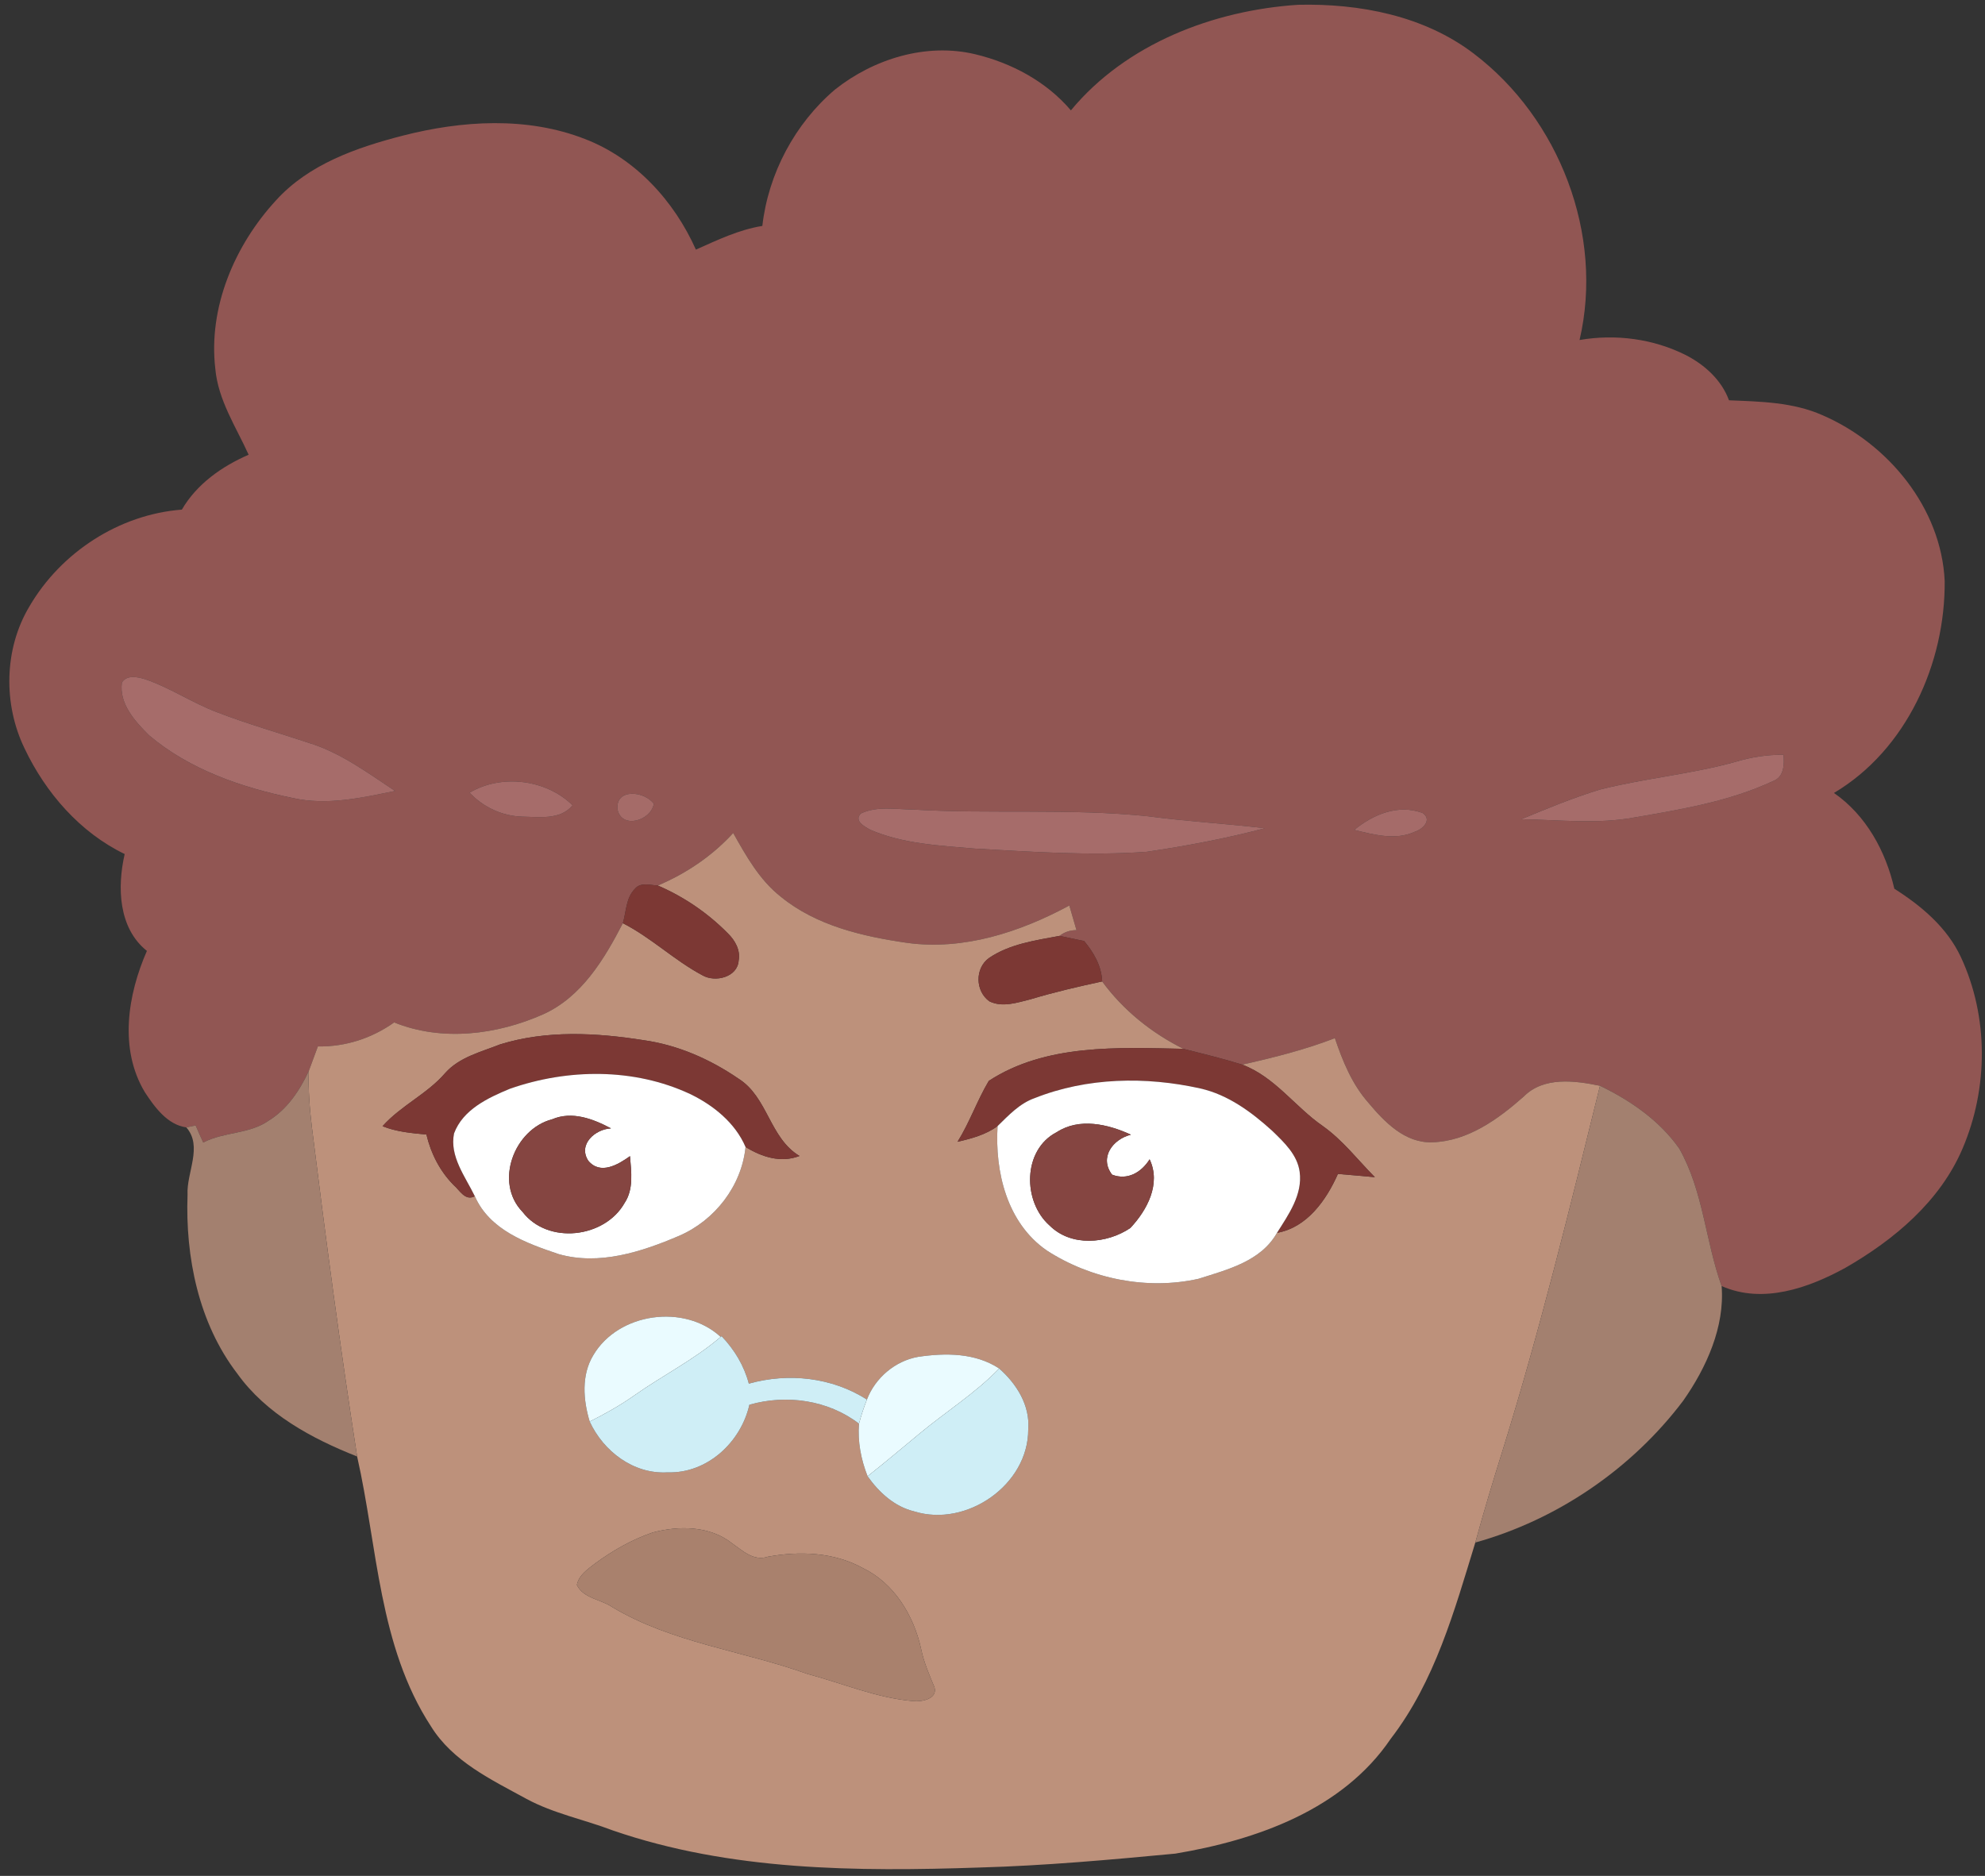 <svg width="474" height="448" viewBox="0 0 474 448" fill="none" xmlns="http://www.w3.org/2000/svg">
<rect x="0" y="0" width="474" height="448" fill="#333333" stroke="none"/>
<g clip-path="url(#clip0_489_24175)">
<path d="M255.72 26.36C268.88 10.466 289.76 2.466 309.96 1.146C324.627 0.8 340.04 3.733 351.933 12.813C372.373 28.32 383.053 56.066 377.187 81.2C385.76 79.719 394.813 80.893 402.6 84.826C407.08 87.133 411.093 90.76 412.867 95.6C420.373 95.906 428.16 96.04 435.16 99.146C450.853 105.92 463.547 121.28 464.373 138.72C464.547 158.413 455.24 179.093 437.933 189.373C445.6 194.693 450.293 203.266 452.347 212.24C458.813 216.346 464.96 221.506 468.253 228.6C474.88 242.84 474.8 259.866 468.653 274.266C463.293 286.88 452.307 296.093 440.667 302.773C431.827 307.626 420.92 311.48 411.107 307.133C407.227 296.346 406.733 284.386 400.987 274.293C396.32 267.64 389.333 262.8 382.067 259.306C376.067 258.066 368.627 257.066 363.867 261.866C357.747 267.28 350.507 272.546 342.013 272.8C335.467 273.013 330.6 267.946 326.733 263.32C322.853 258.92 320.613 253.426 318.76 247.933C311.587 250.706 304.133 252.573 296.64 254.253C292 252.813 287.28 251.666 282.587 250.48C274.973 246.68 268.227 241.266 263.187 234.386C263.04 230.693 261.187 227.506 258.88 224.733C256.907 224.333 254.96 223.933 253 223.506C254.16 222.6 255.507 222.133 257.053 222.133C256.48 220.173 255.907 218.213 255.347 216.253C243.573 222.6 230.12 227.026 216.613 225.173C206 223.64 194.933 221.093 186.44 214.146C181.373 210.16 178.187 204.453 175.08 198.933C170.08 204.413 163.893 208.586 157.08 211.48C155.253 211.4 152.973 210.613 151.613 212.266C149.453 214.426 149.547 217.72 148.733 220.48C144.28 229.093 138.893 238.106 129.667 242.253C118.613 247.146 105.547 248.786 94.12 244.173C88.773 247.973 82.493 250.013 75.907 249.906C75.187 251.866 74.453 253.826 73.733 255.786C71.573 260.413 68.627 264.866 64.2 267.6C59.56 270.893 53.493 270.253 48.533 272.853C47.893 271.506 47.307 270.133 46.72 268.773L44.493 269.24C39.973 268.626 36.893 264.373 34.56 260.786C28.4 250.48 30.48 237.586 35.08 227.093C28.24 221.64 27.973 211.813 29.773 203.96C19.093 198.8 10.907 189.346 5.867 178.746C0.747 168.173 0.947 155.013 7 144.866C14.52 131.933 28.44 122.853 43.427 121.706C46.987 115.586 52.987 111.373 59.373 108.6C56.347 101.92 52.093 95.573 51.413 88.066C49.707 73.373 56.053 58.559 65.893 47.866C73.72 39.213 85.12 35.253 96.107 32.413C110.267 28.773 125.8 27.786 139.653 33.186C151.707 37.813 160.987 47.973 166.173 59.613C171.32 57.333 176.413 54.853 182.04 53.959C183.453 41.48 189.813 29.52 199.387 21.386C208.64 14.053 221.147 10.173 232.84 12.946C241.547 15.026 249.88 19.48 255.72 26.36ZM29.107 162.986C28.4 168.08 32.253 172.28 35.6 175.613C45.307 183.813 57.693 188.08 69.987 190.6C78.094 192.4 86.36 190.533 94.334 188.893C87.813 184.586 81.387 179.773 73.827 177.44C66.48 175 59.013 172.866 51.787 170.08C45.853 167.826 40.533 164.173 34.493 162.16C32.733 161.64 30.293 161.133 29.107 162.986ZM414.413 181.946C403.8 184.893 392.773 185.853 382.107 188.546C375.68 190.506 369.453 193.066 363.253 195.653C372.32 195.773 381.467 196.893 390.453 195.2C401.613 193.266 413.013 191.386 423.36 186.546C426.027 185.573 426.08 182.626 425.893 180.253C421.987 180.213 418.133 180.813 414.413 181.946ZM112.133 189.306C115.387 192.76 119.907 194.893 124.68 195.026C128.733 195.093 133.84 195.88 136.72 192.32C130.44 186.12 119.747 184.786 112.133 189.306ZM147.44 193.226C148.373 198.106 155.427 196.053 156.133 191.96C153.96 188.946 147.027 188.16 147.44 193.226ZM205.56 194.28C203.867 196.04 206.4 197.36 207.773 198.146C215.6 201.533 224.28 201.933 232.667 202.653C246.36 203.413 260.107 204.413 273.813 203.426C283.293 202.026 292.747 200.253 302.027 197.8C292.733 196.68 283.387 196.186 274.107 194.933C255.467 193.013 236.68 194.44 218 193.333C213.867 193.293 209.427 192.44 205.56 194.28ZM323.387 198.2C328.067 199.333 333.24 200.773 337.867 198.626C339.733 198.04 342.04 195.826 339.76 194.186C333.947 191.946 327.907 194.48 323.387 198.2Z" fill="#915653"/>
<path d="M29.106 162.987C30.293 161.134 32.733 161.64 34.493 162.16C40.533 164.174 45.853 167.827 51.786 170.08C59.013 172.867 66.48 175 73.826 177.44C81.386 179.774 87.813 184.587 94.333 188.894C86.359 190.534 78.093 192.4 69.986 190.6C57.693 188.08 45.306 183.814 35.599 175.614C32.253 172.281 28.399 168.08 29.106 162.987Z" fill="#A66C6A"/>
<path d="M414.412 181.947C418.132 180.814 421.985 180.214 425.892 180.254C426.079 182.627 426.025 185.574 423.359 186.547C413.012 191.387 401.612 193.267 390.452 195.2C381.465 196.894 372.319 195.774 363.252 195.654C369.452 193.067 375.679 190.507 382.105 188.547C392.772 185.854 403.799 184.894 414.412 181.947Z" fill="#A66C6A"/>
<path d="M112.133 189.306C119.746 184.786 130.439 186.12 136.719 192.32C133.839 195.88 128.733 195.093 124.679 195.026C119.906 194.893 115.386 192.76 112.133 189.306Z" fill="#A66C6A"/>
<path d="M205.56 194.28C209.426 192.44 213.866 193.294 218 193.334C236.68 194.44 255.466 193.014 274.106 194.934C283.386 196.187 292.733 196.68 302.026 197.8C292.746 200.254 283.293 202.027 273.813 203.427C260.106 204.414 246.36 203.414 232.666 202.654C224.28 201.934 215.6 201.534 207.773 198.147C206.4 197.36 203.866 196.04 205.56 194.28Z" fill="#A66C6A"/>
<path d="M147.44 193.227C147.026 188.16 153.96 188.947 156.133 191.96C155.426 196.053 148.373 198.107 147.44 193.227Z" fill="#A56B68"/>
<path d="M323.387 198.199C327.907 194.479 333.947 191.946 339.76 194.186C342.04 195.826 339.733 198.039 337.867 198.626C333.24 200.773 328.067 199.333 323.387 198.199Z" fill="#A56B69"/>
<path d="M157.079 211.48C163.892 208.587 170.079 204.414 175.079 198.934C178.185 204.454 181.372 210.16 186.439 214.147C194.932 221.094 205.999 223.64 216.612 225.174C230.119 227.027 243.572 222.6 255.345 216.254C255.905 218.214 256.479 220.174 257.052 222.134C255.505 222.134 254.159 222.6 252.999 223.507C247.239 224.587 241.105 225.427 236.145 228.8C232.759 231.267 232.879 236.707 236.252 239.134C239.359 240.667 242.892 239.44 246.025 238.667C251.679 236.96 257.425 235.627 263.185 234.387C268.225 241.267 274.972 246.68 282.585 250.48C266.985 250.16 249.732 249.254 236.119 258.134C233.332 262.814 231.546 268.04 228.652 272.68C231.999 271.907 235.399 271 238.212 268.934C237.546 279.88 240.452 292.04 249.945 298.627C260.465 305.454 273.919 308.147 286.199 305.4C293.105 303.2 301.105 301.227 304.932 294.427C312.092 293.187 316.732 286.587 319.479 280.36C322.412 280.6 325.359 280.854 328.305 281.134C324.212 277 320.639 272.294 315.852 268.907C309.212 264.307 304.425 257.187 296.639 254.254C304.132 252.574 311.586 250.707 318.759 247.934C320.612 253.427 322.852 258.92 326.732 263.32C330.599 267.947 335.466 273.014 342.012 272.8C350.505 272.547 357.745 267.28 363.865 261.867C368.625 257.067 376.065 258.067 382.065 259.307C374.892 288.4 367.785 317.547 358.879 346.174C356.559 353.547 354.332 360.934 352.292 368.387C347.306 384.654 342.652 401.547 332.092 415.254C320.612 432.214 300.012 439.44 280.665 442.68C265.105 444.147 249.532 445.56 233.905 446C204.559 446.987 174.359 446.814 146.305 437.134C139.465 434.52 132.185 433.107 125.705 429.6C117.332 425.014 108.105 420.694 102.892 412.254C90.399 393.094 90.186 369.48 85.279 347.84C81.212 321.707 77.746 295.48 74.479 269.227C73.945 264.76 73.585 260.28 73.732 255.787C74.452 253.827 75.186 251.867 75.906 249.907C82.492 250.014 88.772 247.974 94.119 244.174C105.545 248.787 118.612 247.147 129.665 242.254C138.892 238.107 144.279 229.094 148.732 220.48C155.519 223.934 161.025 229.36 167.732 232.92C170.772 234.694 176.132 233.387 176.385 229.387C176.852 226.894 175.519 224.574 173.799 222.894C169.025 218.054 163.319 214.16 157.079 211.48ZM119.399 249.427C114.839 251.24 109.692 252.454 106.305 256.267C101.999 261.28 95.746 264.014 91.346 268.96C94.679 270.307 98.279 270.614 101.825 270.947C102.892 275.467 105.025 279.667 108.305 283C109.759 284.214 111.052 286.92 113.385 285.68C116.945 293.774 125.665 296.894 133.412 299.507C143.092 302.267 153.225 298.96 162.145 295.147C170.679 291.48 177.105 283.227 178.025 273.92C181.905 276.307 186.452 277.8 190.919 276.067C183.745 271.76 183.359 262.014 176.359 257.614C169.572 252.96 161.865 249.56 153.679 248.414C142.345 246.627 130.479 245.987 119.399 249.427ZM141.679 323.64C138.785 328.4 139.265 334.36 140.812 339.494C144.092 346.614 151.319 352.12 159.412 351.627C168.852 351.947 176.932 344.44 178.945 335.48C187.785 332.947 197.745 334.347 205.119 340C204.772 344.294 205.599 348.56 207.172 352.56C209.919 356.427 213.599 359.827 218.345 360.96C230.799 364.827 245.572 354.614 245.532 341.387C245.999 335.627 242.759 330.494 238.599 326.827C232.879 323.067 225.785 323.067 219.252 324.04C213.759 325 208.999 329.054 207.012 334.24C198.679 328.92 188.265 327.787 178.812 330.44C177.679 326.134 175.372 322.307 172.305 319.107L172.092 319.28C163.439 311.294 147.679 313.467 141.679 323.64ZM155.825 366C150.892 367.68 146.319 370.307 142.119 373.374C140.359 374.774 138.212 376.134 137.759 378.52C139.319 381.747 143.505 381.934 146.239 383.827C160.519 392.36 177.359 394.214 192.785 399.76C201.185 402 209.345 405.52 218.079 406.254C220.079 406.467 223.932 405.734 223.145 402.96C221.892 399.96 220.599 396.96 219.945 393.774C218.199 385.827 213.532 378.107 206.025 374.48C199.119 370.68 190.959 370.387 183.359 371.774C179.945 372.92 177.319 370.32 174.772 368.547C169.479 364.36 162.065 364.32 155.825 366Z" fill="#BD917B"/>
<path d="M151.612 212.266C152.972 210.613 155.252 211.399 157.079 211.479C163.319 214.159 169.026 218.053 173.799 222.893C175.519 224.573 176.852 226.893 176.386 229.386C176.132 233.386 170.772 234.693 167.732 232.919C161.026 229.359 155.519 223.933 148.732 220.479C149.546 217.719 149.452 214.426 151.612 212.266Z" fill="#7C3834"/>
<path d="M236.146 228.799C241.106 225.426 247.24 224.586 253 223.506C254.96 223.933 256.906 224.333 258.88 224.733C261.186 227.506 263.04 230.693 263.186 234.386C257.426 235.626 251.68 236.959 246.026 238.666C242.893 239.439 239.36 240.666 236.253 239.133C232.88 236.706 232.76 231.266 236.146 228.799Z" fill="#7C3834"/>
<path d="M119.399 249.426C130.479 245.986 142.346 246.626 153.679 248.413C161.866 249.56 169.572 252.96 176.359 257.613C183.359 262.013 183.746 271.76 190.919 276.066C186.452 277.8 181.906 276.306 178.026 273.92C175.559 268.146 170.319 263.933 164.772 261.266C151.386 255.013 135.572 255.186 121.772 260.013C116.519 262.186 110.546 264.986 108.426 270.68C107.306 276.16 111.119 281 113.386 285.68C111.052 286.92 109.759 284.213 108.306 283C105.026 279.666 102.892 275.466 101.826 270.946C98.279 270.613 94.679 270.306 91.346 268.96C95.746 264.013 101.999 261.28 106.306 256.266C109.692 252.453 114.839 251.24 119.399 249.426Z" fill="#7C3834"/>
<path d="M236.119 258.133C249.732 249.253 266.986 250.159 282.586 250.479C287.279 251.666 291.999 252.813 296.639 254.253C304.426 257.186 309.212 264.306 315.852 268.906C320.639 272.293 324.212 276.999 328.306 281.133C325.359 280.853 322.412 280.599 319.479 280.359C316.732 286.586 312.092 293.186 304.932 294.426C307.692 290.066 311.079 285.306 310.346 279.866C309.799 275.773 306.639 272.826 303.839 270.106C298.892 265.613 293.266 261.439 286.626 259.946C273.586 257.039 259.572 257.293 247.066 262.253C243.479 263.519 240.866 266.346 238.212 268.933C235.399 270.999 231.999 271.906 228.652 272.679C231.546 268.039 233.332 262.813 236.119 258.133Z" fill="#7C3834"/>
<path d="M64.199 267.6C68.626 264.867 71.572 260.414 73.732 255.787C73.585 260.28 73.945 264.76 74.479 269.227C77.746 295.48 81.212 321.707 85.279 347.84C74.452 343.56 63.559 337.694 56.639 328.014C47.425 315.987 44.239 300.2 44.785 285.334C44.505 280.04 48.479 273.8 44.492 269.24L46.719 268.774C47.306 270.134 47.892 271.507 48.532 272.854C53.492 270.254 59.559 270.894 64.199 267.6Z" fill="#A3806F"/>
<path d="M382.066 259.307C389.333 262.8 396.32 267.64 400.986 274.293C406.733 284.387 407.226 296.347 411.106 307.133C411.893 316.867 407.466 326.64 401.933 334.52C389.68 350.76 371.893 362.92 352.293 368.387C354.333 360.933 356.56 353.547 358.88 346.173C367.786 317.547 374.893 288.4 382.066 259.307Z" fill="#A3806F"/>
<path d="M121.773 260.013C135.573 255.186 151.386 255.013 164.773 261.266C170.319 263.933 175.559 268.146 178.026 273.92C177.106 283.226 170.679 291.48 162.146 295.146C153.226 298.96 143.093 302.266 133.413 299.506C125.666 296.893 116.946 293.773 113.386 285.68C111.119 281 107.306 276.16 108.426 270.68C110.546 264.986 116.519 262.186 121.773 260.013ZM131.853 267.306C122.799 269.653 117.933 282.36 124.773 289.413C130.786 297.293 144.386 295.72 149.146 287.293C151.359 283.96 150.733 279.84 150.439 276.106C147.586 278.16 143.333 280.666 140.466 277.186C137.959 273.293 142.146 269.653 145.906 269.48C141.639 267.213 136.613 265.28 131.853 267.306Z" fill="white"/>
<path d="M247.065 262.253C259.572 257.293 273.585 257.039 286.625 259.946C293.265 261.439 298.892 265.613 303.839 270.106C306.639 272.826 309.799 275.773 310.345 279.866C311.079 285.306 307.692 290.066 304.932 294.426C301.105 301.226 293.105 303.199 286.199 305.399C273.919 308.146 260.465 305.453 249.945 298.626C240.452 292.039 237.545 279.879 238.212 268.933C240.865 266.346 243.479 263.519 247.065 262.253ZM252.332 270.386C244.159 274.586 244.159 286.999 250.665 292.706C255.785 297.786 264.279 297.066 269.905 293.279C273.932 288.999 277.292 282.719 274.519 276.866C272.559 279.973 269.265 281.959 265.559 280.533C262.425 276.439 265.732 272.053 270.052 270.986C264.585 268.466 257.732 266.866 252.332 270.386Z" fill="white"/>
<path d="M131.852 267.306C136.612 265.279 141.639 267.213 145.906 269.479C142.146 269.653 137.959 273.293 140.466 277.186C143.332 280.666 147.586 278.159 150.439 276.106C150.732 279.839 151.359 283.959 149.146 287.293C144.386 295.719 130.786 297.293 124.772 289.413C117.932 282.359 122.799 269.653 131.852 267.306Z" fill="#854541"/>
<path d="M252.333 270.387C257.733 266.867 264.586 268.467 270.053 270.987C265.733 272.054 262.426 276.44 265.559 280.533C269.266 281.96 272.559 279.973 274.519 276.867C277.293 282.72 273.933 289 269.906 293.28C264.279 297.067 255.786 297.787 250.666 292.707C244.159 287 244.159 274.587 252.333 270.387Z" fill="#854541"/>
<path d="M141.68 323.64C147.68 313.467 163.44 311.294 172.093 319.28C165.72 324.76 158.146 328.52 151.32 333.36C147.986 335.694 144.453 337.68 140.813 339.494C139.266 334.36 138.786 328.4 141.68 323.64Z" fill="#EAFBFF"/>
<path d="M207.013 334.24C208.999 329.053 213.759 325 219.253 324.04C225.786 323.067 232.879 323.067 238.599 326.827C232.813 332.827 225.679 337.253 219.319 342.587C215.279 345.933 211.279 349.307 207.173 352.56C205.599 348.56 204.773 344.293 205.119 340C205.639 338.04 206.266 336.12 207.013 334.24Z" fill="#EAFBFF"/>
<path d="M172.093 319.281L172.306 319.107C175.372 322.307 177.679 326.134 178.813 330.441C188.266 327.787 198.679 328.921 207.012 334.241C206.266 336.121 205.639 338.041 205.119 340.001C197.746 334.347 187.786 332.947 178.946 335.481C176.933 344.441 168.852 351.947 159.412 351.627C151.319 352.121 144.093 346.614 140.812 339.494C144.453 337.681 147.986 335.694 151.319 333.361C158.146 328.521 165.719 324.761 172.093 319.281Z" fill="#CFEEF6"/>
<path d="M238.599 326.828C242.759 330.495 245.999 335.628 245.532 341.388C245.572 354.615 230.799 364.828 218.345 360.961C213.599 359.828 209.919 356.428 207.172 352.561C211.279 349.308 215.279 345.935 219.319 342.588C225.679 337.255 232.812 332.828 238.599 326.828Z" fill="#CFEEF6"/>
<path d="M155.826 366C162.066 364.32 169.48 364.36 174.773 368.547C177.32 370.32 179.946 372.92 183.36 371.773C190.96 370.387 199.12 370.68 206.026 374.48C213.533 378.107 218.2 385.827 219.946 393.773C220.6 396.96 221.893 399.96 223.146 402.96C223.933 405.733 220.08 406.467 218.08 406.253C209.346 405.52 201.186 402 192.786 399.76C177.36 394.213 160.52 392.36 146.24 383.827C143.506 381.933 139.32 381.747 137.76 378.52C138.213 376.133 140.36 374.773 142.12 373.373C146.32 370.307 150.893 367.68 155.826 366Z" fill="#A9816D"/>
</g>
<defs>
<clipPath id="clip0_489_24175">
<rect width="473.333" height="448" fill="white" transform="translate(0.666)"/>
</clipPath>
</defs>
</svg>
